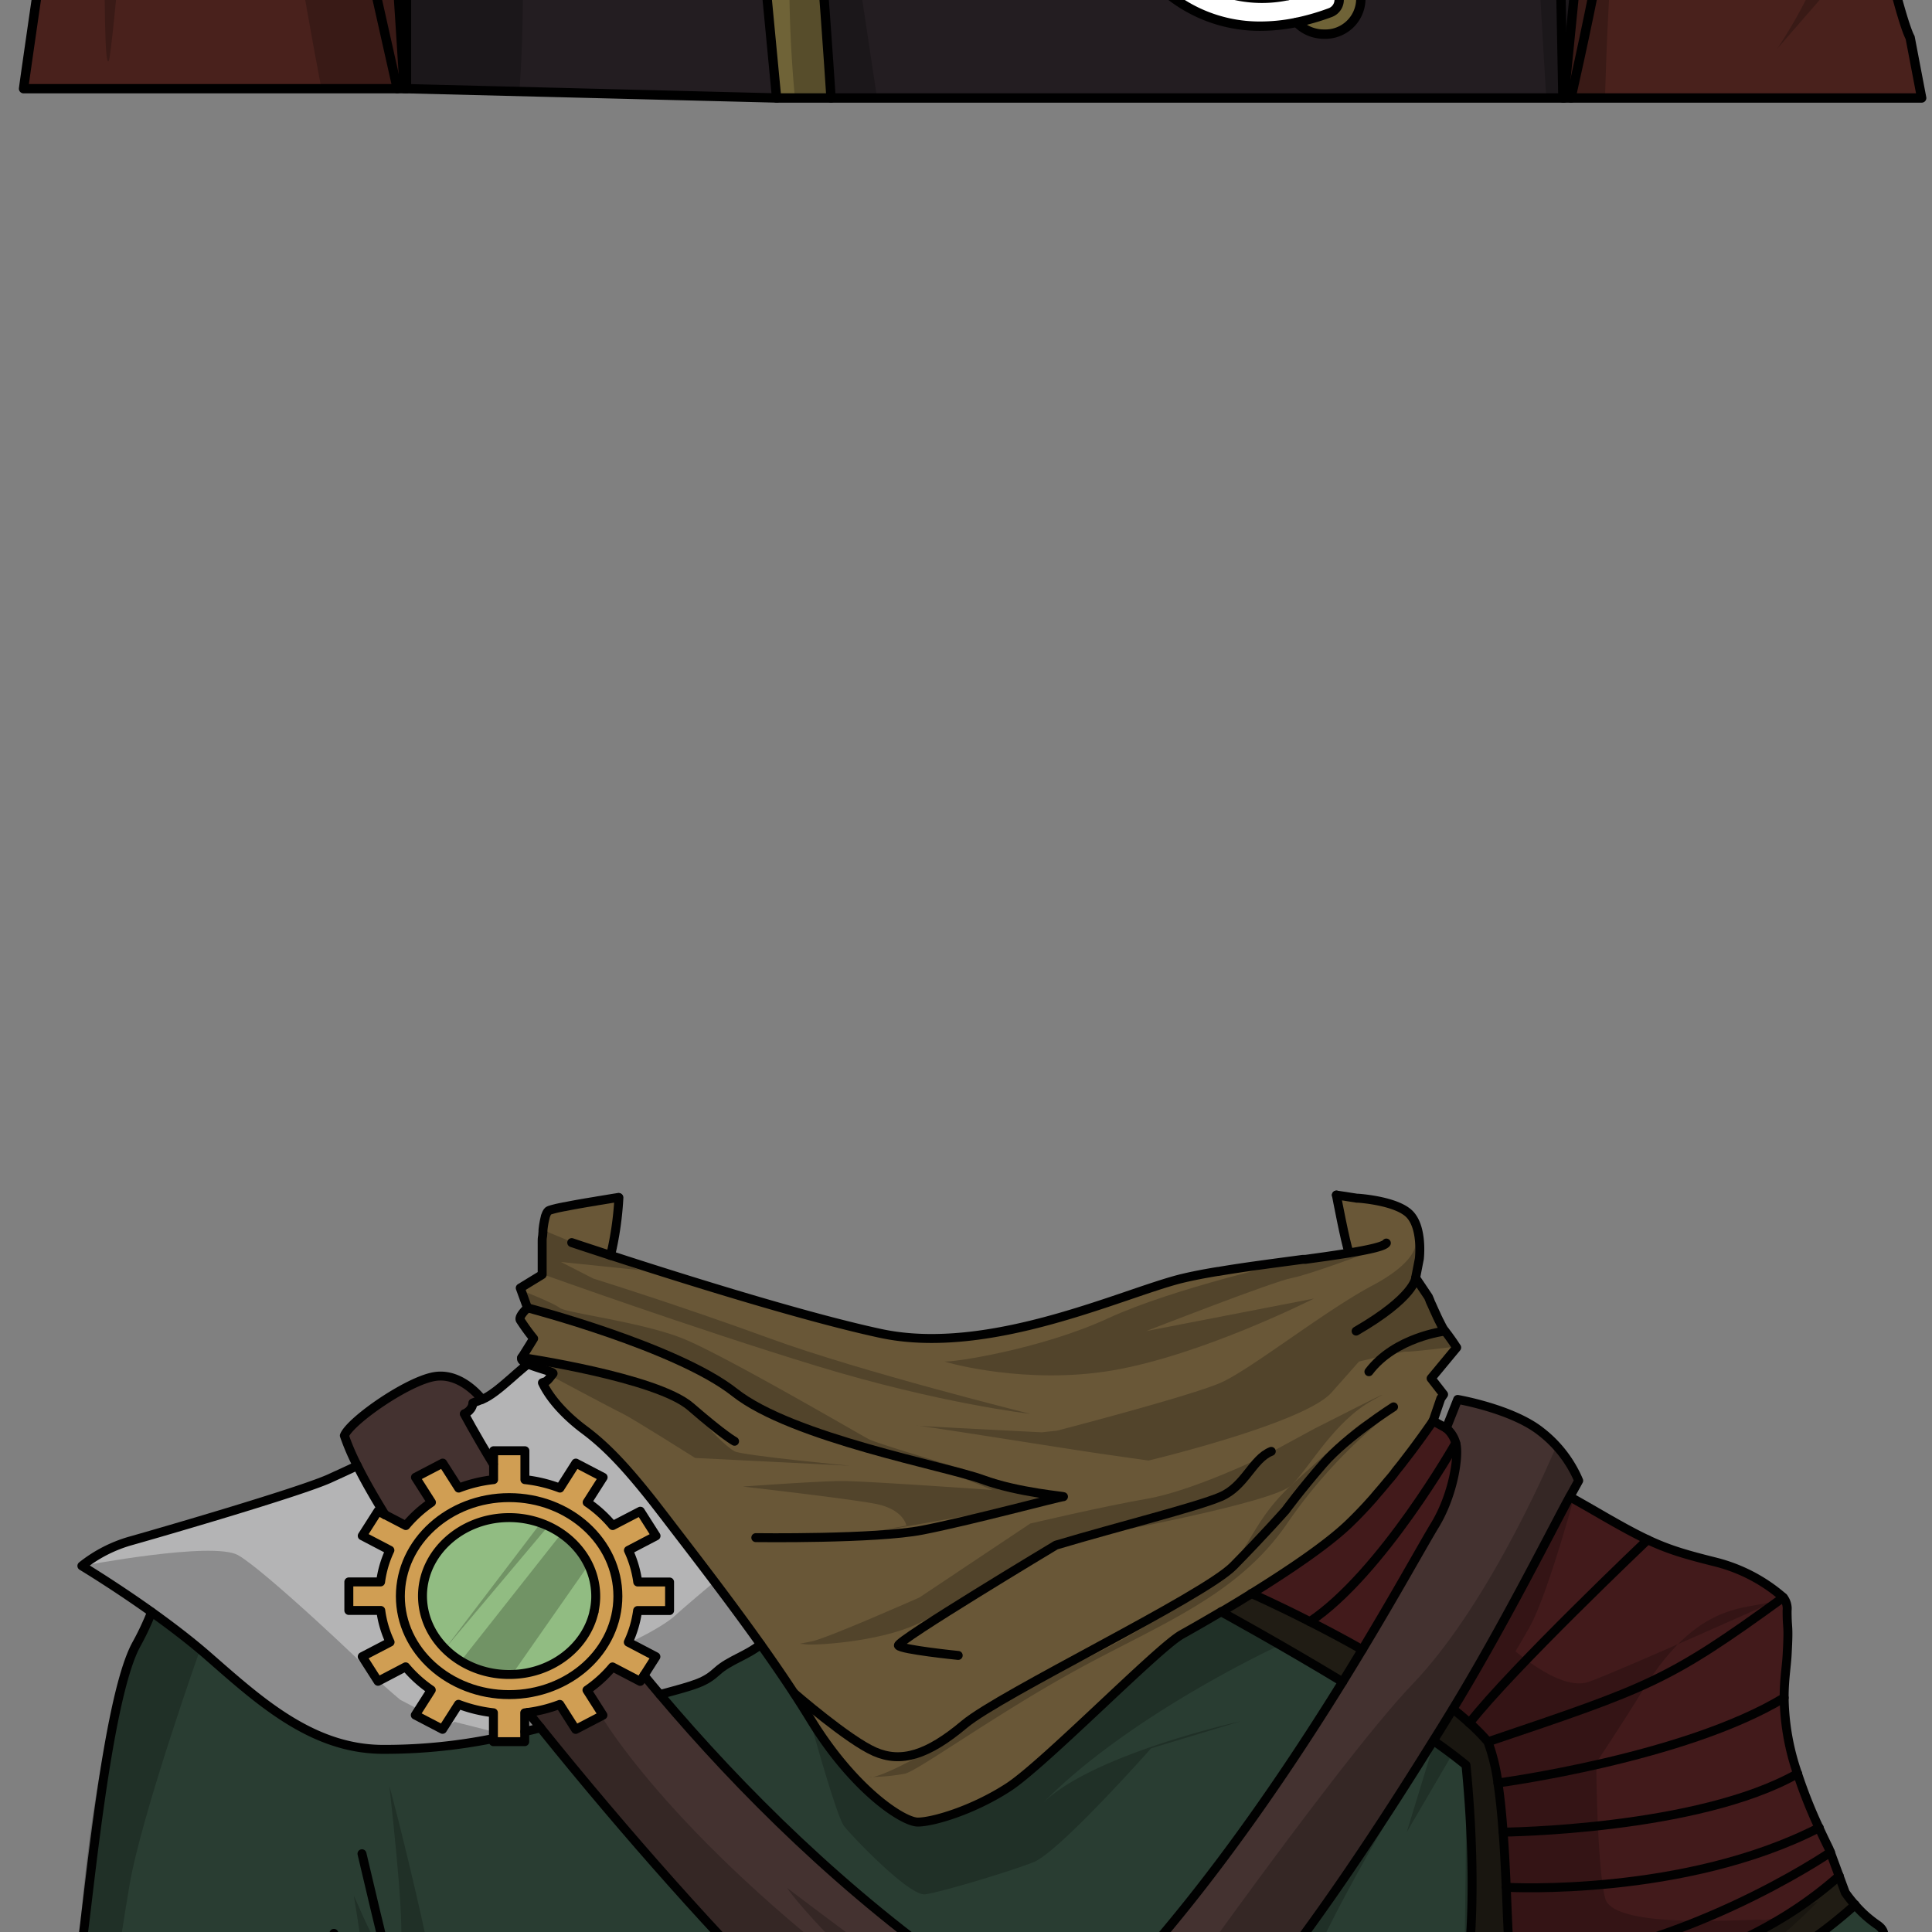 <svg xmlns="http://www.w3.org/2000/svg" xmlns:xlink="http://www.w3.org/1999/xlink" viewBox="0 0 432 432">
  <rect x="0" y="0" width="432" height="432" fill="#808080" stroke="none"/>
  <defs>
    <style>.GUNDAN_LIZARD_OUTFIT_LIZARD_OUTFIT_14_cls-1,.GUNDAN_LIZARD_OUTFIT_LIZARD_OUTFIT_14_cls-12,.GUNDAN_LIZARD_OUTFIT_LIZARD_OUTFIT_14_cls-20{fill:none;}.GUNDAN_LIZARD_OUTFIT_LIZARD_OUTFIT_14_cls-2{isolation:isolate;}.GUNDAN_LIZARD_OUTFIT_LIZARD_OUTFIT_14_cls-3{clip-path:url(#GUNDAN_LIZARD_OUTFIT_LIZARD_OUTFIT_14_clip-path);}.GUNDAN_LIZARD_OUTFIT_LIZARD_OUTFIT_14_cls-4{fill:#443230;}.GUNDAN_LIZARD_OUTFIT_LIZARD_OUTFIT_14_cls-5{fill:#421a1b;}.GUNDAN_LIZARD_OUTFIT_LIZARD_OUTFIT_14_cls-6{fill:#695737;}.GUNDAN_LIZARD_OUTFIT_LIZARD_OUTFIT_14_cls-7{fill:#201c14;}.GUNDAN_LIZARD_OUTFIT_LIZARD_OUTFIT_14_cls-8{fill:#293d32;}.GUNDAN_LIZARD_OUTFIT_LIZARD_OUTFIT_14_cls-9{fill:#d09e53;}.GUNDAN_LIZARD_OUTFIT_LIZARD_OUTFIT_14_cls-10{fill:#91bc82;}.GUNDAN_LIZARD_OUTFIT_LIZARD_OUTFIT_14_cls-11{fill:#b4b4b5;}.GUNDAN_LIZARD_OUTFIT_LIZARD_OUTFIT_14_cls-12{stroke:#010101;stroke-width:2px;}.GUNDAN_LIZARD_OUTFIT_LIZARD_OUTFIT_14_cls-12,.GUNDAN_LIZARD_OUTFIT_LIZARD_OUTFIT_14_cls-20{stroke-linecap:round;stroke-linejoin:round;}.GUNDAN_LIZARD_OUTFIT_LIZARD_OUTFIT_14_cls-13{opacity:0.22;mix-blend-mode:multiply;}.GUNDAN_LIZARD_OUTFIT_LIZARD_OUTFIT_14_cls-14{fill:#010101;}.GUNDAN_LIZARD_OUTFIT_LIZARD_OUTFIT_14_cls-15{clip-path:url(#GUNDAN_LIZARD_OUTFIT_LIZARD_OUTFIT_14_clip-path-2);}.GUNDAN_LIZARD_OUTFIT_LIZARD_OUTFIT_14_cls-16{fill:#6f6337;}.GUNDAN_LIZARD_OUTFIT_LIZARD_OUTFIT_14_cls-17{fill:#fff;}.GUNDAN_LIZARD_OUTFIT_LIZARD_OUTFIT_14_cls-18{fill:#231d21;}.GUNDAN_LIZARD_OUTFIT_LIZARD_OUTFIT_14_cls-19{fill:#49211c;}.GUNDAN_LIZARD_OUTFIT_LIZARD_OUTFIT_14_cls-20{stroke:#000;stroke-width:2.09px;}</style>
    <clipPath id="clip-path">
      <rect class="GUNDAN_LIZARD_OUTFIT_LIZARD_OUTFIT_14_cls-1" x="3.01" y="169.47" width="430.4" height="300.98" />
    </clipPath>
    <clipPath id="clip-path-2">
      <rect class="GUNDAN_LIZARD_OUTFIT_LIZARD_OUTFIT_14_cls-1" x="3.01" y="-298.37" width="430.4" height="260.89" />
    </clipPath>
  </defs>
  <g class="GUNDAN_LIZARD_OUTFIT_LIZARD_OUTFIT_14_cls-2">
    <g id="Outfit">
      <g class="GUNDAN_LIZARD_OUTFIT_LIZARD_OUTFIT_14_cls-3">
        <path class="GUNDAN_LIZARD_OUTFIT_LIZARD_OUTFIT_14_cls-4" d="M344.57,320.13A27.31,27.31,0,0,1,353,331.08s-.69,1.29-2,3.61c-3.9,7.08-14.42,28.17-26.15,47.47-1.41,2.31-2.85,4.67-4.33,7-19,30.65-42.88,65.54-60.63,78.77-7-3.32-14.38-7.21-22.15-11.79,25.23-23.55,47.18-55.5,62.42-80.12q2.31-3.74,4.39-7.2c7.95-13.18,13.58-23.45,16.24-27.83,4.15-6.81,5.47-15.69,4.67-18.36a6.57,6.57,0,0,0-2.1-3.31l0,0,2.55-6.43S338.15,315,344.57,320.13Z" />
        <path class="GUNDAN_LIZARD_OUTFIT_LIZARD_OUTFIT_14_cls-4" d="M336.46,486.58l.69,28.83h-25.9c-47.55-9.26-106.08-38.66-134-65.8-15.76-15.35-37.27-39.49-56.39-63.27q-1.41-1.74-2.78-3.46a31.36,31.36,0,0,0,7.09-1.79l3.56,5.59,6.1-3.18-3.57-5.61a27.71,27.71,0,0,0,5.71-5.18l6.19,3.23.83-1.32c1.16,1.41,2.34,2.84,3.56,4.27h0c18,21.28,41.3,44.6,69.68,64.17q10.65,7.33,20.53,13.13c7.77,4.58,15.16,8.47,22.15,11.79C302.87,488.4,330.61,487.14,336.46,486.58Z" />
        <path class="GUNDAN_LIZARD_OUTFIT_LIZARD_OUTFIT_14_cls-5" d="M409.31,414.16l-.3-.78c-.8-1.63-1.55-3.19-2.24-4.7a108.9,108.9,0,0,1-4.8-12.1,53.73,53.73,0,0,1-3-17c0-3.87.5-6.79.66-9.46.41-7.41,0-5.38,0-10a4,4,0,0,0-.85-2.95,36.66,36.66,0,0,0-15.09-7.9c-6.73-1.68-10.5-2.77-15.24-5-3-1.43-6.48-3.33-11.37-6.17-1.79-1-3.83-2.19-6-3.43-3.9,7.08-14.42,28.17-26.15,47.47,1.29,1,2.52,2.06,3.66,3.09a45.25,45.25,0,0,1,4.14,4.21,42.61,42.61,0,0,1,2.24,9.22c.5,3.37.88,7.13,1.16,11,.32,4.13.52,8.37.7,12.34.27,6.5.46,12.3.82,15.81a8.82,8.82,0,0,0,.14,1.7,5.67,5.67,0,0,0,3.13,4.46c3.48,1.49,42.73.08,70.37-24.54Z" />
        <path class="GUNDAN_LIZARD_OUTFIT_LIZARD_OUTFIT_14_cls-5" d="M323.41,319.37l0,0-3-1.63s-9.2,13.68-18.62,22.77c-5,4.87-14,10.86-22,15.82,0,0,5.49,2.42,13.08,6.29,3.56,1.8,7.58,3.93,11.71,6.27,7.95-13.18,13.58-23.45,16.24-27.83,4.15-6.81,5.47-15.69,4.67-18.36A6.57,6.57,0,0,0,323.41,319.37Z" />
        <path class="GUNDAN_LIZARD_OUTFIT_LIZARD_OUTFIT_14_cls-6" d="M320,308.21l2.79,3.59-.62.91-1.71,5s-2.91,4.33-7.14,9.73c-.47.61-1,1.22-1.45,1.84s-1,1.26-1.55,1.89l-.79.95c-.54.65-1.09,1.29-1.64,1.92l-.84,1c-.57.63-1.13,1.27-1.71,1.89-1.15,1.24-2.33,2.45-3.5,3.58-5,4.88-14,10.86-22,15.83-2.37,1.48-4.66,2.86-6.75,4.09H273a2.4,2.4,0,0,1-.29.19c-2.18,1.28-4.13,2.41-5.69,3.29l-.91.53-.07,0c-.29.16-.57.31-.81.47l-1.1.6a34.63,34.63,0,0,0-4.59,3.59l-.59.52a4.38,4.38,0,0,0-.34.29c-6.33,5.58-16.11,15.08-23.82,22-.69.62-1.36,1.22-2,1.78-1.5,1.33-2.9,2.53-4.14,3.54l-.52.42c-.49.4-.93.75-1.36,1.05l-.09.07-.43.31c-.28.2-.55.39-.8.55-.88.57-1.78,1.11-2.69,1.62-.28.17-.59.34-.88.49l-.11.06-.88.47a58,58,0,0,1-9.64,4l-.86.24c-.71.21-1.37.38-2,.5l-.59.12-.23.05-.49.09-.47.07-.44.05a7.54,7.54,0,0,1-1,.07,10.39,10.39,0,0,1-4.46-1.77l-1-.66c-.34-.23-.71-.47-1.07-.73s-.45-.33-.69-.51-.5-.39-.76-.6-.34-.26-.52-.41l-.2-.18-.19-.15a54.21,54.21,0,0,1-4.17-3.85l-1.1-1.15L190,396.26l-.64-.71-.73-.86c-.85-1-1.7-2.07-2.56-3.21l-.67-.88c-1.38-1.87-2.76-3.93-4.11-6.15-.07-.11-.13-.23-.2-.33s0-.09-.07-.11q-1.64-2.64-3.43-5.41c-2.35-3.58-4.89-7.26-7.48-10.91-1.58-2.22-3.18-4.43-4.76-6.58-.49-.68-1-1.35-1.49-2-5.91-8-11.5-15.17-15.12-19.9-.92-1.21-1.8-2.35-2.65-3.44-6-7.58-10.35-12.3-15.36-16-4.1-3-7.67-6.85-9.39-10.54l.46-.16a1.23,1.23,0,0,0,.44-.2.44.44,0,0,0,.11-.09A4.94,4.94,0,0,0,123,308c0-.07.11-.12.16-.19l.53-.65s0-.05,0-.06,0,0,0-.06a.72.72,0,0,0-.29-.19l-.06,0-.2-.09-.27-.09-.24-.09c-.67-.23-1.55-.5-2.44-.78l-.57-.21a9.36,9.36,0,0,1-2.58-1.19,1.2,1.2,0,0,1-.2-.18l0,0a.54.54,0,0,1-.1-.16.45.45,0,0,1,0-.46c1.33-2.09,2.64-4.24,2.64-4.24a46.11,46.11,0,0,1-3-4.14c-.42-.87,1.63-2.71,1.63-2.71L116.33,288l4.9-3v-5.69s0-.47,0-1.18a2.72,2.72,0,0,1,0-.28c0-.07,0-.14,0-.23,0-.33,0-.69.07-1.07s.06-.72.11-1.1c0-.11,0-.24,0-.36h0a19,19,0,0,1,.52-3c0-.15.09-.27.13-.4a1.86,1.86,0,0,1,.1-.25,1.26,1.26,0,0,1,.13-.26.74.74,0,0,1,.13-.21,1.46,1.46,0,0,1,.2-.22l.13-.07a2.9,2.9,0,0,1,.47-.17c.33-.11.78-.21,1.33-.35l.68-.15.32-.06.63-.13h.08l1.07-.21c1.64-.32,3.61-.66,5.72-1l1.3-.22,2.66-.44,1.27-.2a72.3,72.3,0,0,1-1.86,12.94h0c.92.28,1.91.6,2.94.94l3.67,1.18c15.2,4.86,38.37,12,53.65,15.3,24.43,5.31,54.31-9,67.55-12.25,2.24-.54,5-1.08,8-1.57a.5.5,0,0,0,.13,0c5.82-1,12.65-1.86,18.87-2.7l.23,0a.85.85,0,0,1,.18,0l.18,0,4.59-.64c1.83-.27,3.55-.52,5.11-.78-.81-2.13-2.83-12.86-2.83-12.86l.57.08.59.09.76.11.23.05.89.13.45.07c.47.07.83.12,1.06.17l.18,0,.1,0s8.79.55,11.66,3.7,2.06,9.84,2.06,9.84l-.83,4.27L319.4,290s.13.32.35.82l0,.06c0,.06.06.14.1.21.13.31.29.67.47,1.05s.38.86.59,1.31l.36.76c0,.09.07.17.1.24a2.53,2.53,0,0,0,.16.33c.1.23.2.44.31.64s.31.63.46.9a3.76,3.76,0,0,0,.18.35,7,7,0,0,0,.41.69.48.48,0,0,0,.09.13l.08.11c.08.08.16.2.27.33l.07.09.37.48.72,1,.21.3c.24.34.46.67.63.93l.09.14.3.44Z" />
        <path class="GUNDAN_LIZARD_OUTFIT_LIZARD_OUTFIT_14_cls-7" d="M412.63,423.15l-1.37-3.71c-27.64,24.62-66.89,26-70.37,24.54a5.67,5.67,0,0,1-3.13-4.46,8.82,8.82,0,0,1-.14-1.7c-.36-3.51-.55-9.31-.82-15.81-.18-4-.38-8.21-.7-12.34-.28-3.86-.66-7.62-1.16-11a42.61,42.61,0,0,0-2.24-9.22,45.25,45.25,0,0,0-4.14-4.21c-1.14-1-2.37-2.06-3.66-3.09-1.41,2.31-2.85,4.67-4.33,7,2.72,1.91,5.16,3.74,7.23,5.44,3.07,31.72,0,48,0,48s-.68,2.72,2.58,6.43a8.79,8.79,0,0,0,3.82,1.7c11.46,3.07,49.05,3.54,80.62-24.9A29.63,29.63,0,0,1,412.63,423.15Z" />
        <path class="GUNDAN_LIZARD_OUTFIT_LIZARD_OUTFIT_14_cls-7" d="M279.81,356.31c-2.37,1.48-4.66,2.86-6.75,4.09.34.19,13.26,7.26,27.15,15.67q2.31-3.74,4.39-7.2c-4.13-2.34-8.15-4.47-11.71-6.27C285.3,358.73,279.81,356.31,279.81,356.31Z" />
        <path class="GUNDAN_LIZARD_OUTFIT_LIZARD_OUTFIT_14_cls-8" d="M423.46,465.45,423,464c-.26-.8-.52-1.56-.76-2.28-.18-.52-.35-1-.53-1.48s-.33-.91-.48-1.34c-.23-.65-.46-1.24-.68-1.82q-.21-.57-.42-1.08c-.62-1.58-1.17-2.89-1.64-4l-.22-.54-.42-1s0-.08-.05-.13l-.31-.78c-.17-.44-.31-.84-.44-1.23v-.06a10.27,10.27,0,0,1-.34-1.26c0-.17-.07-.34-.1-.51l0-.22c0-.18-.05-.36-.06-.55v0c0-.12,0-.25,0-.38,0-.78,1.22-1.65,1.35-2.68.07-.51.14-1,.23-1.46a0,0,0,0,0,0,0c.06-.38.14-.75.22-1.11a.22.22,0,0,1,0-.08c.07-.34.14-.65.22-1a37.87,37.87,0,0,0,.93-4.36c0-.23,0-.44,0-.65,0-1.44,1.89-2.62.24-3.73a25.69,25.69,0,0,1-4.9-4.4q-3.45,3.1-6.92,5.75l-1.25.95c-1,.72-3.15,1.41-4.11,2.08l-1,.7c-3.35,2.27-9.11,4.25-12.43,6-.34.19-.68.36-1,.53-.75.39-1.48.76-2.23,1.11-.37.18-.72.35-1.08.51q-2.16,1-4.29,1.87l-1.06.42c-1.06.41-2.1.81-3.14,1.18l-1,.36c-1.38.47-2.74.9-4.09,1.29-.34.11-.68.21-1,.29a92.34,92.34,0,0,1-9.38,2.1h-.05l-.16,0h-.06c-.93.16-1.84.29-2.73.41l-.88.11-1.76.21-1.8.16-1.92.12-1.24.07h-.06l-.93,0q-1.28,0-2.49,0h-.62l-1,0c-.43,0-.87,0-1.29,0l-1.52-.1c-.6,0-1.18-.08-1.73-.15l-.84-.08c-1.07-.13-2.07-.28-3-.45-.61-.12-1.19-.23-1.71-.36l-.55-.14h0l-.2,0a11.39,11.39,0,0,1-3.43-1.37h0a2,2,0,0,1-.37-.32c-3.27-3.71-2.59-6.43-2.59-6.43s3.07-16.33,0-48c-.94-.78-2-1.57-3.05-2.4-.81-.61-1.66-1.24-2.54-1.88h0l-1.63-1.16c-.12.2-.23.4-.36.59-.83,1.34-1.68,2.68-2.52,4a2,2,0,0,0-.16.28h0c-2.61,4.17-5.31,8.39-8.05,12.62-.33.5-.67,1-1,1.51s-.62.94-.94,1.42c-.63,1-1.27,1.95-1.93,2.92-3.24,4.87-6.54,9.68-9.84,14.35-1.22,1.72-2.45,3.41-3.68,5.09-4.27,5.88-8.55,11.43-12.73,16.45-.9,1.09-1.79,2.14-2.67,3.16-.58.69-1.17,1.35-1.77,2-.28.33-.57.66-.86,1-.85.94-1.69,1.86-2.53,2.75l-.15.15c-.84.88-1.66,1.73-2.48,2.55-1.12,1.13-2.24,2.2-3.32,3.21l-.82.74c-1.06,1-2.1,1.83-3.12,2.66-.29.24-.57.46-.87.68s-.54.42-.81.62c.8.38,1.59.76,2.37,1.11l1.5.69c.69.31,1.38.63,2.07.93q6.27,2.79,12.07,5h0s0,0,0,0h0c.89.34,1.75.66,2.62,1,.68.26,1.36.5,2,.74l2,.7c2.33.79,4.59,1.52,6.77,2.16.71.21,1.4.43,2.09.62q4.14,1.19,7.92,2.09c.63.16,1.25.3,1.87.43s1.05.25,1.57.35c.76.17,1.51.32,2.24.47,1.1.22,2.16.43,3.21.62l2.51.42,1.49.24c1.9.28,3.69.5,5.37.69l2.23.22,1.41.1c.64.06,1.26.1,1.87.13s1.3.08,1.91.1l1.25,0a65.53,65.53,0,0,0,8.08-.21l.69,28.82h96.25S428.65,481.77,423.46,465.45Z" />
        <path class="GUNDAN_LIZARD_OUTFIT_LIZARD_OUTFIT_14_cls-8" d="M307.77,514.69c-1.09-.22-2.18-.46-3.28-.72l-.24-.05q-4.42-1-8.94-2.25a.58.58,0,0,1-.14,0l-2.42-.67c-.69-.19-1.39-.39-2.09-.61s-1.56-.45-2.35-.69c-.63-.18-1.26-.38-1.91-.58-3.39-1-6.8-2.17-10.22-3.35l-3.83-1.36c-1.18-.43-2.36-.86-3.54-1.31q-3.4-1.27-6.82-2.64c-.65-.27-1.32-.53-2-.81q-2.36-.94-4.7-1.95l-2.34-1c-1.15-.5-2.31-1-3.46-1.53l-3.5-1.58c-.08,0-.17-.07-.25-.12-1.24-.57-2.48-1.14-3.72-1.74-.93-.43-1.86-.88-2.79-1.33q-2.28-1.11-4.54-2.25l-.26-.13-2.29-1.16-2-1-2.2-1.15a2.53,2.53,0,0,1-.36-.2l-.77-.41a1.06,1.06,0,0,1-.2-.12c-.21-.1-.42-.22-.62-.34-1-.55-2.07-1.11-3.08-1.67-1.2-.66-2.39-1.33-3.57-2l-.08-.05c-1.07-.61-2.14-1.22-3.19-1.85-.31-.17-.6-.35-.91-.53-1-.59-2-1.19-3-1.79s-1.75-1.06-2.6-1.59q-3.33-2.06-6.49-4.18c-.59-.37-1.16-.76-1.74-1.15-.82-.54-1.62-1.1-2.42-1.65-1-.71-2-1.43-3.06-2.15-.58-.43-1.17-.85-1.75-1.29s-1.16-.84-1.73-1.27-1.14-.85-1.69-1.28-1.12-.85-1.66-1.29a143.07,143.07,0,0,1-11.81-10.23c-2.6-2.54-5.37-5.31-8.24-8.28h0q-3-3.13-6.23-6.55c-1.72-1.83-3.48-3.71-5.25-5.66q-1.73-1.87-3.48-3.82l-1.91-2.12-1.82-2-1.67-1.87c-.06-.06-.1-.12-.16-.19-5.51-6.22-11.13-12.74-16.67-19.38-.62-.73-1.24-1.47-1.85-2.22s-1.23-1.47-1.84-2.21L126.31,393c-.77-.95-1.56-1.89-2.32-2.85l-1.24-1.53-1.87-2.31c-1.19.31-2.36.58-3.52.86v2.24h-7v-.73h0l-.08,0c-1.84.35-3.64.66-5.44.93-.37.07-.73.12-1.1.17q-2.12.32-4.2.54a115,115,0,0,1-14.24.75c-1,0-1.95-.07-2.91-.16L81,390.82c-.87-.13-1.73-.28-2.58-.47l-.82-.18-.5-.13c-.22-.05-.45-.11-.67-.18l-.74-.2a9.59,9.59,0,0,1-1-.31h0c-.4-.12-.78-.26-1.17-.4l-1.16-.43-1.15-.47c-.38-.16-.76-.33-1.13-.51a58.18,58.18,0,0,1-9.4-5.56l-.92-.67c-.73-.53-1.45-1.08-2.18-1.65l-.3-.23c-.75-.58-1.49-1.19-2.23-1.79l-1.1-.92c-.47-.38-.93-.77-1.39-1.16l-1.89-1.63-4.31-3.77-1.61-1.37-.12-.1h0a.57.57,0,0,1-.13-.1l-1.13-.93-.17-.15-.27-.22-.47-.38-.18-.13-.88-.7,0,0c-.82-.65-1.67-1.29-2.5-1.93l-.21-.16c-1.44-1.09-2.89-2.15-4.31-3.17l-.44-.32c-.28.76-.64,1.58-1.06,2.51,0,0,0,0,0,0-.14.33-.3.67-.47,1l-.29.59c-.15.32-.32.65-.49,1-.34.68-.72,1.4-1.13,2.15-6.54,12.13-10.63,57.13-12.13,67-.06.39-.12.79-.18,1.21s-.14.95-.21,1.44c-.22,1.52-.44,3.17-.67,4.87L17,444.11h0c-.13,1-.26,2-.38,2.95-.06.41-.1.81-.15,1.21-.39,3-.74,5.91-1,8.4,0,.16,0,.33-.06.49s-.08.63-.12.94-.07.6-.1.88c-.16,1.4-.31,2.56-.4,3.38a1.5,1.5,0,0,1,0,.2c0,.27-.06.51-.07.69s0,.18,0,.24,0,.22,0,.22-2.87,13.82-4.91,23.1-2.05,22.64-2.05,22.64l2.46,5.94H311.25C310.1,515.18,308.93,515,307.77,514.69ZM157.36,494.75H111.57l-2.35,8.65h2.39v3.75c0,3.73,3.34,6.77,7.46,6.77h30.79c4.12,0,7.46-3,7.46-6.77V503.4h2.39Zm0-28.63H111.57l-2.35,8.65h2.39v3.75c0,3.74,3.34,6.77,7.46,6.77h30.79c4.12,0,7.46-3,7.46-6.77v-3.75h2.39Zm0-28.62H111.57l-2.35,8.65h2.39v3.75c0,3.73,3.34,6.77,7.46,6.77h30.79c4.12,0,7.46-3,7.46-6.77v-3.75h2.39Z" />
        <path class="GUNDAN_LIZARD_OUTFIT_LIZARD_OUTFIT_14_cls-8" d="M217.26,443.06q10.65,7.33,20.53,13.13c25.23-23.55,47.18-55.5,62.42-80.12-13.89-8.41-26.81-15.48-27.15-15.67h0c-4,2.38-7.28,4.22-8.91,5.13-5.32,3-30.7,28.93-38.69,34.13s-17,7.79-20.26,7.79-14.33-7.24-24-23c-1.16-1.9-2.4-3.85-3.7-5.85-2.34-3.57-4.88-7.26-7.47-10.91-3,2.5-6.95,3.5-9.7,6s-4.58,3-12.78,5.2C165.54,400.17,188.88,423.49,217.26,443.06Z" />
        <path class="GUNDAN_LIZARD_OUTFIT_LIZARD_OUTFIT_14_cls-9" d="M149.75,360.1v-6.38h-7.14a24.52,24.52,0,0,0-2.09-7.08l6.17-3.23-3.51-5.52L137,341.12a27.5,27.5,0,0,0-5.71-5.19l3.57-5.6-6.1-3.18-3.56,5.59a31.57,31.57,0,0,0-7.83-1.89v-6.46h-7v6.46a31.31,31.31,0,0,0-7.81,1.89l-3.57-5.59-6.09,3.18,3.57,5.6a28.13,28.13,0,0,0-5.73,5.19l-4.6-2.41h0l-1.57-.81L81,343.41l6.17,3.23a23.88,23.88,0,0,0-2.07,7.08H78v6.38H85.1a23.88,23.88,0,0,0,2.07,7.08L81,370.42l2.76,4.34,0,.06a.62.62,0,0,0,.08.12l.63,1,.2-.11,6-3.12a28.09,28.09,0,0,0,5.73,5.18l-2.77,4.34h0l-.8,1.25.8.42,5.29,2.77,3.57-5.59a31.29,31.29,0,0,0,7.81,1.88v6.47h7V383l.74-.09a31.36,31.36,0,0,0,7.09-1.79l.34.53.07.11a.28.28,0,0,0,.05.09l2.88,4.52.22.34,5.47-2.87.14-.06.1-.05.39-.21-3.57-5.6a27.46,27.46,0,0,0,5.71-5.18l6.19,3.23.83-1.32,1.09-1.71h0l1.59-2.48-.49-.26h0l-5.67-3a24.52,24.52,0,0,0,2.09-7.08ZM113.85,379c-13.43,0-24.33-9.87-24.33-22s10.9-22.05,24.33-22.05,24.32,9.87,24.32,22.05S127.28,379,113.85,379Z" />
        <path class="GUNDAN_LIZARD_OUTFIT_LIZARD_OUTFIT_14_cls-10" d="M113.22,339.38c11.18-.33,20.33,8,20,18.11a16.56,16.56,0,0,1-.38,2.91h0c-1.76,7.8-9.31,13.78-18.34,14-11.2.33-20.33-8-20-18.11C94.83,347.15,103.07,339.67,113.22,339.38Z" />
        <path class="GUNDAN_LIZARD_OUTFIT_LIZARD_OUTFIT_14_cls-9" d="M113.85,334.87c-13.43,0-24.33,9.87-24.33,22.05s10.9,22,24.33,22,24.32-9.87,24.32-22S127.28,334.87,113.85,334.87Zm19,25.54c-1.77,7.8-9.32,13.78-18.35,14h-1.13l-.6,0h-.14a1.27,1.27,0,0,1-.28,0c-.39,0-.78-.06-1.16-.11l-.52-.07a20.46,20.46,0,0,1-5.29-1.53c-.25-.11-.51-.22-.75-.35s-.32-.16-.47-.25-.37-.19-.56-.3l-.58-.33a20.57,20.57,0,0,1-1.88-1.33c-.25-.19-.48-.38-.72-.59s-.62-.56-.91-.85a17.21,17.21,0,0,1-2.53-3.2,4.73,4.73,0,0,1-.28-.46l-.28-.51-.37-.74a6,6,0,0,1-.25-.58c-.08-.18-.17-.37-.24-.56s-.24-.7-.35-1.05a4.67,4.67,0,0,1-.14-.5,4.74,4.74,0,0,1-.16-.65,4.53,4.53,0,0,1-.13-.66,2,2,0,0,1-.07-.37c-.07-.47-.13-.94-.17-1.42s0-1.09,0-1.65c.33-9.18,8.57-16.66,18.72-16.95a20.92,20.92,0,0,1,3.38.17,8.27,8.27,0,0,1,.89.14,7.88,7.88,0,0,1,.87.17,8.08,8.08,0,0,1,.85.2c.29.07.57.15.85.24s.55.17.82.27a13.06,13.06,0,0,1,1.23.48c.33.14.65.29,1,.45l.42.21c.29.15.59.31.88.49a.26.26,0,0,1,.09.05c.36.21.71.43,1,.67s.63.44.93.68l0,0c.3.23.61.49.9.75s.54.49.8.75a.17.17,0,0,0,.06.06c.28.27.53.56.79.86s.51.59.74.9a17.44,17.44,0,0,1,1.28,1.93c.2.33.37.67.54,1v0c.13.27.25.54.36.82s.18.42.25.64.24.7.35,1.05.16.57.22.87.15.71.21,1.07.08.51.11.76a16.76,16.76,0,0,1,.09,2.36,16.55,16.55,0,0,1-.37,2.91Z" />
        <path class="GUNDAN_LIZARD_OUTFIT_LIZARD_OUTFIT_14_cls-11" d="M170.06,367.69c-3,2.49-6.95,3.5-9.7,6s-4.58,3-12.78,5.2h0c-1.22-1.43-2.4-2.86-3.56-4.27l2.68-4.2-6.17-3.24a24.52,24.52,0,0,0,2.09-7.08h7.14v-6.38h-7.14a24.52,24.52,0,0,0-2.09-7.08l6.17-3.23-3.51-5.52L137,341.12a27.5,27.5,0,0,0-5.71-5.19l3.57-5.6-6.1-3.18-3.56,5.59a31.57,31.57,0,0,0-7.83-1.89v-6.46h-7v3c-4.29-7.07-6.48-11.26-6.48-11.26,2-1,1.85-2.44,1.85-2.44l2.09-.8c2.35-.89,6.87-5.08,10.17-8,1.74.81,4.64,1.51,5.48,1.95l.14.36c-1,1.29-1.3,1.64-1.83,1.77a3.77,3.77,0,0,0-.45.16c1.72,3.68,5.29,7.49,9.39,10.54,5,3.73,9.4,8.45,15.36,16l2.66,3.44C153.58,345.59,162.08,356.48,170.06,367.69Z" />
        <path class="GUNDAN_LIZARD_OUTFIT_LIZARD_OUTFIT_14_cls-11" d="M98.94,386.68l-6.09-3.18,3.57-5.61a28.09,28.09,0,0,1-5.73-5.18l-6.17,3.23L81,370.42l6.18-3.24a23.81,23.81,0,0,1-2.08-7.08H78v-6.38h7.14a23.9,23.9,0,0,1,2.08-7.08L81,343.41l3.53-5.52,1.57.81c-2.5-4-4.6-7.7-6.22-11C77.25,329,75,330,73.57,330.66c-7.17,3.15-37.87,12.06-44.42,13.9a31.12,31.12,0,0,0-10.84,5.58s7.31,4.41,15.58,10.31c4.18,3,8.6,6.35,12.46,9.71,11.45,10,23.12,20.78,38.88,21a123,123,0,0,0,25.09-2.42V383a31.75,31.75,0,0,1-7.81-1.89Z" />
        <path class="GUNDAN_LIZARD_OUTFIT_LIZARD_OUTFIT_14_cls-4" d="M110.32,327.4v3.45a31.31,31.31,0,0,0-7.81,1.89l-3.57-5.59-6.09,3.18,3.57,5.6a28.13,28.13,0,0,0-5.73,5.19l-4.6-2.4v0c-2.5-4-4.6-7.7-6.22-11A51,51,0,0,1,77,321c1.37-3.34,14.33-12.36,20.33-13.23s10.47,5.12,10.47,5.12l-2.09.8s.1,1.47-1.86,2.44C103.83,316.14,106,320.33,110.32,327.4Z" />
        <path class="GUNDAN_LIZARD_OUTFIT_LIZARD_OUTFIT_14_cls-12" d="M138.16,356.92c0,12.16-10.88,22-24.31,22s-24.33-9.87-24.33-22,10.89-22.05,24.33-22.05S138.16,344.74,138.16,356.92Z" />
        <path class="GUNDAN_LIZARD_OUTFIT_LIZARD_OUTFIT_14_cls-12" d="M86.09,338.7l-1.57-.81L81,343.41l6.18,3.23a23.9,23.9,0,0,0-2.08,7.08H78v6.38h7.14a23.81,23.81,0,0,0,2.08,7.08L81,370.42l3.53,5.52,6.17-3.23a28.09,28.09,0,0,0,5.73,5.18l-3.57,5.61,6.09,3.18,3.57-5.59a31.75,31.75,0,0,0,7.81,1.89v6.46h7V383l.74-.1a31.36,31.36,0,0,0,7.09-1.79l3.56,5.59,6.1-3.18-3.57-5.61a27.71,27.71,0,0,0,5.71-5.18l6.19,3.23.83-1.32,2.68-4.2-6.17-3.24a24.41,24.41,0,0,0,2.08-7.08h7.15v-6.38H142.6a24.51,24.51,0,0,0-2.08-7.08l6.17-3.23-3.51-5.52L137,341.12a27.76,27.76,0,0,0-5.71-5.19l3.57-5.6-6.1-3.18-3.56,5.59a31.57,31.57,0,0,0-7.83-1.89v-6.46h-7v6.46a31.31,31.31,0,0,0-7.81,1.89l-3.57-5.59-6.09,3.18,3.57,5.6a28.13,28.13,0,0,0-5.73,5.19l-4.6-2.4" />
        <path class="GUNDAN_LIZARD_OUTFIT_LIZARD_OUTFIT_14_cls-12" d="M132.82,360.41c-1.76,7.8-9.31,13.78-18.34,14-11.2.33-20.33-8-20-18.11.33-9.18,8.57-16.66,18.72-16.95,11.18-.33,20.33,8,20,18.11a16.56,16.56,0,0,1-.38,2.91" />
        <path class="GUNDAN_LIZARD_OUTFIT_LIZARD_OUTFIT_14_cls-12" d="M127.84,277.85l1.37.46h0c1.45.49,4,1.31,7.27,2.39h0c.92.28,1.91.6,2.94.94l3.67,1.18c15.2,4.86,38.37,12,53.65,15.3,24.43,5.31,54.31-9,67.55-12.25,2.24-.54,5-1.08,8-1.57a.5.5,0,0,0,.13,0c5.82-1,12.65-1.86,18.87-2.7l.23,0a.85.85,0,0,1,.18,0l.18,0,4.59-.64c1.83-.27,3.55-.52,5.11-.78,4.68-.77,7.94-1.51,8.41-2.23" />
        <path class="GUNDAN_LIZARD_OUTFIT_LIZARD_OUTFIT_14_cls-12" d="M119,304.47c-1.87.66-7.69,7.09-11.18,8.43l-2.09.8s.1,1.47-1.86,2.44" />
        <path class="GUNDAN_LIZARD_OUTFIT_LIZARD_OUTFIT_14_cls-12" d="M170.06,367.69c-3,2.5-6.95,3.5-9.7,6s-4.58,3-12.78,5.2" />
        <path class="GUNDAN_LIZARD_OUTFIT_LIZARD_OUTFIT_14_cls-12" d="M79.87,327.74C77.25,329,75,330,73.57,330.66c-7.17,3.15-37.87,12.06-44.42,13.9a31.12,31.12,0,0,0-10.84,5.58s7.31,4.41,15.58,10.31c4.18,3,8.6,6.35,12.46,9.71,11.45,10,23.12,20.78,38.88,21a123,123,0,0,0,25.09-2.42" />
        <path class="GUNDAN_LIZARD_OUTFIT_LIZARD_OUTFIT_14_cls-12" d="M120.88,386.34c-1.19.31-2.36.58-3.52.86" />
        <path class="GUNDAN_LIZARD_OUTFIT_LIZARD_OUTFIT_14_cls-12" d="M298.82,267.22l.57.08.59.09.76.11,1.12.18.45.07c.47.07.83.12,1.06.17l.18,0,.1,0s8.79.55,11.66,3.7,2.06,9.84,2.06,9.84l-.83,4.27L319.4,290s.13.32.35.82a.11.11,0,0,0,0,.06c.09.21.19.44.32.71s.16.36.25.55c.18.41.38.86.59,1.31s.31.68.46,1a2.53,2.53,0,0,0,.16.33c.1.23.2.44.31.64s.31.63.46.9a3.76,3.76,0,0,0,.18.35,7,7,0,0,0,.41.69.48.48,0,0,0,.09.13l.08.11.27.33.07.09.37.48.72,1,.21.3c.24.34.46.67.63.93l.09.14.3.44L320,308.21l2.79,3.59-.63.91-1.71,5h0s-1.92,2.84-4.9,6.81l-2.23,2.91c-.47.61-1,1.22-1.45,1.84s-1,1.26-1.55,1.89l-.79.95c-.54.65-1.09,1.29-1.64,1.92l-.84,1c-.57.63-1.13,1.27-1.71,1.89-1.15,1.24-2.33,2.45-3.5,3.58-5,4.88-14,10.86-22,15.83-2.37,1.48-4.66,2.86-6.75,4.09" />
        <path class="GUNDAN_LIZARD_OUTFIT_LIZARD_OUTFIT_14_cls-12" d="M116.68,303.54c1.33-2.09,2.64-4.24,2.64-4.24a46.11,46.11,0,0,1-3-4.14c-.42-.87,1.63-2.71,1.63-2.71L116.33,288l4.9-3v-5.69s0-.47,0-1.18a2.72,2.72,0,0,1,0-.28c0-.07,0-.14,0-.23,0-.33,0-.69.07-1.07s.06-.72.11-1.1c0-.11,0-.24,0-.36h0a19,19,0,0,1,.52-3c0-.15.09-.27.13-.4a1.86,1.86,0,0,1,.1-.25,1.26,1.26,0,0,1,.13-.26.74.74,0,0,1,.13-.21,1.46,1.46,0,0,1,.2-.22l.13-.07a2.9,2.9,0,0,1,.47-.17c.33-.11.78-.21,1.33-.35l.68-.15.32-.06.63-.13h.08l1.07-.21c1.64-.32,3.61-.66,5.73-1,.41-.08.85-.15,1.29-.22l2.66-.44,1.27-.2" />
        <path class="GUNDAN_LIZARD_OUTFIT_LIZARD_OUTFIT_14_cls-12" d="M116.68,303.54c-.3.48.31.95,1.27,1.4,1.74.81,4.64,1.51,5.48,1.95.2.11.28.19.22.27a.32.32,0,0,1-.08.09c-1,1.29-1.3,1.64-1.83,1.77a3.77,3.77,0,0,0-.45.16c1.72,3.68,5.29,7.49,9.39,10.54,5,3.73,9.4,8.45,15.36,16l2.66,3.44c4.88,6.4,13.38,17.29,21.36,28.5,2.59,3.65,5.13,7.33,7.47,10.91,1.3,2,2.54,3.95,3.7,5.85,9.63,15.76,20.68,23,24,23s12.27-2.6,20.26-7.79,33.37-31.16,38.69-34.13c1.63-.91,4.88-2.75,8.91-5.13" />
        <path class="GUNDAN_LIZARD_OUTFIT_LIZARD_OUTFIT_14_cls-12" d="M118,292.45s33.38,8.71,46.28,18.91,47.48,16.52,55.47,19.48,19,3.77,18,3.83-21.09,5.45-31.54,7.48S169,343.82,169,343.82" />
        <path class="GUNDAN_LIZARD_OUTFIT_LIZARD_OUTFIT_14_cls-12" d="M116.69,303.54s30.15,4.43,37.73,11,9.83,7.73,9.83,7.73" />
        <path class="GUNDAN_LIZARD_OUTFIT_LIZARD_OUTFIT_14_cls-12" d="M214.26,370.16s-12.76-1.29-13.37-2.22S236.1,345.5,236.1,345.5c14.32-4.27,31.32-8.48,36.83-10.83s7.1-8.47,11.33-10.14" />
        <path class="GUNDAN_LIZARD_OUTFIT_LIZARD_OUTFIT_14_cls-12" d="M323.09,297.64s-11.12,1.29-17,9.08" />
        <path class="GUNDAN_LIZARD_OUTFIT_LIZARD_OUTFIT_14_cls-12" d="M311.6,314.58s-10.42,6.61-15.73,12.74-8.4,10.39-8.4,10.39-4.91,5.56-11.67,12.43-52,28.56-60.18,35.43-14.12,8.71-20.05,6.11-18-13.08-18-13.08" />
        <path class="GUNDAN_LIZARD_OUTFIT_LIZARD_OUTFIT_14_cls-12" d="M316.54,285.77s-.21,4.27-13.31,11.87" />
        <path class="GUNDAN_LIZARD_OUTFIT_LIZARD_OUTFIT_14_cls-12" d="M80.94,414.5s5.45,23.24,6.54,27,6,21.26,7.92,37.09-1.09,36.86-1.09,36.86-2.46-39.33-7.1-46.5S74.66,432.3,74.66,432.3" />
        <line class="GUNDAN_LIZARD_OUTFIT_LIZARD_OUTFIT_14_cls-12" x1="132.82" y1="360.41" x2="132.82" y2="360.4" />
        <path class="GUNDAN_LIZARD_OUTFIT_LIZARD_OUTFIT_14_cls-12" d="M144,374.62c1.16,1.41,2.34,2.84,3.56,4.27h0c18,21.28,41.3,44.6,69.68,64.17q10.65,7.33,20.53,13.13c7.77,4.58,15.16,8.47,22.15,11.79,42.93,20.42,70.67,19.16,76.52,18.6" />
        <path class="GUNDAN_LIZARD_OUTFIT_LIZARD_OUTFIT_14_cls-12" d="M110.32,327.4c-4.3-7.07-6.49-11.26-6.49-11.26" />
        <path class="GUNDAN_LIZARD_OUTFIT_LIZARD_OUTFIT_14_cls-12" d="M311.25,515.41c-47.55-9.26-106.08-38.66-134-65.8-15.76-15.35-37.27-39.49-56.39-63.27q-1.41-1.74-2.78-3.46" />
        <path class="GUNDAN_LIZARD_OUTFIT_LIZARD_OUTFIT_14_cls-12" d="M107.78,312.9s-4.46-6-10.47-5.12S78.35,317.67,77,321a51,51,0,0,0,2.89,6.73c1.62,3.26,3.72,6.94,6.22,11v0" />
        <path class="GUNDAN_LIZARD_OUTFIT_LIZARD_OUTFIT_14_cls-12" d="M323.39,319.35l2.55-6.43s12.21,2.09,18.63,7.21A27.31,27.31,0,0,1,353,331.08s-.69,1.29-2,3.61c-3.9,7.08-14.42,28.17-26.15,47.47-1.41,2.31-2.85,4.67-4.33,7-19,30.65-42.88,65.54-60.63,78.77" />
        <path class="GUNDAN_LIZARD_OUTFIT_LIZARD_OUTFIT_14_cls-12" d="M237.79,456.19c25.23-23.55,47.18-55.5,62.42-80.12q2.31-3.74,4.39-7.2c7.95-13.18,13.58-23.45,16.24-27.83,4.15-6.81,5.47-15.69,4.67-18.36a6.57,6.57,0,0,0-2.1-3.31" />
        <path class="GUNDAN_LIZARD_OUTFIT_LIZARD_OUTFIT_14_cls-12" d="M414.82,425.92c-31.57,28.44-69.16,28-80.62,24.9a8.79,8.79,0,0,1-3.82-1.7c-3.26-3.71-2.58-6.43-2.58-6.43s3.07-16.32,0-48c-2.07-1.7-4.51-3.53-7.23-5.44" />
        <path class="GUNDAN_LIZARD_OUTFIT_LIZARD_OUTFIT_14_cls-12" d="M300.21,376.07c-13.89-8.41-26.81-15.48-27.15-15.67h0" />
        <path class="GUNDAN_LIZARD_OUTFIT_LIZARD_OUTFIT_14_cls-12" d="M324.9,382.16c1.29,1,2.52,2.06,3.66,3.09a45.25,45.25,0,0,1,4.14,4.21,42.61,42.61,0,0,1,2.24,9.22c.5,3.37.88,7.13,1.16,11,.32,4.13.52,8.37.7,12.34.27,6.5.46,12.31.82,15.81a8.82,8.82,0,0,0,.14,1.7,5.67,5.67,0,0,0,3.13,4.46c3.48,1.49,42.73.08,70.37-24.54" />
        <path class="GUNDAN_LIZARD_OUTFIT_LIZARD_OUTFIT_14_cls-12" d="M279.81,356.31s5.49,2.42,13.08,6.29c3.56,1.8,7.58,3.93,11.71,6.27" />
        <path class="GUNDAN_LIZARD_OUTFIT_LIZARD_OUTFIT_14_cls-12" d="M320.41,317.72l3,1.63,0,0" />
        <path class="GUNDAN_LIZARD_OUTFIT_LIZARD_OUTFIT_14_cls-12" d="M351.05,334.69c2.17,1.24,4.21,2.39,6,3.43,4.89,2.84,8.33,4.74,11.37,6.17,4.74,2.23,8.51,3.32,15.24,5a36.66,36.66,0,0,1,15.09,7.9,4,4,0,0,1,.85,2.95c0,4.64.41,2.61,0,10-.16,2.67-.67,5.59-.66,9.46a53.73,53.73,0,0,0,3,17,108.9,108.9,0,0,0,4.8,12.1c.69,1.51,1.44,3.07,2.24,4.7l.3.78,1.95,5.28,1.37,3.71a29.63,29.63,0,0,0,2.19,2.77,26.07,26.07,0,0,0,4.91,4.4c4.09,2.72-1.07,5.94-1.89,12.37s.43,6.43,5.62,22.76,10,50,10,50H10.12l-2.46-5.95s0-13.35,2.05-22.64,4.91-23.1,4.91-23.1,2.18-19.06,3.69-29,5.58-54.89,12.13-67a62,62,0,0,0,3.45-7.3" />
        <path class="GUNDAN_LIZARD_OUTFIT_LIZARD_OUTFIT_14_cls-12" d="M398.74,357.2c-25.76,18.72-29.75,20-66,32.26" />
        <path class="GUNDAN_LIZARD_OUTFIT_LIZARD_OUTFIT_14_cls-12" d="M334.94,398.68s41.65-5.52,64-19.06" />
        <path class="GUNDAN_LIZARD_OUTFIT_LIZARD_OUTFIT_14_cls-12" d="M336.1,409.67s43.47-.39,65.86-13.09" />
        <path class="GUNDAN_LIZARD_OUTFIT_LIZARD_OUTFIT_14_cls-12" d="M336.79,422h0c.76.05,39.9,2.11,70-13.33" />
        <path class="GUNDAN_LIZARD_OUTFIT_LIZARD_OUTFIT_14_cls-12" d="M409.31,414.16s-34.76,23.75-71.55,25.36" />
        <path class="GUNDAN_LIZARD_OUTFIT_LIZARD_OUTFIT_14_cls-12" d="M368.42,344.29s-30.52,29-39.86,41" />
        <path class="GUNDAN_LIZARD_OUTFIT_LIZARD_OUTFIT_14_cls-12" d="M325.5,322.68s-16.44,29.08-32.61,39.92h0" />
        <g class="GUNDAN_LIZARD_OUTFIT_LIZARD_OUTFIT_14_cls-13">
          <path class="GUNDAN_LIZARD_OUTFIT_LIZARD_OUTFIT_14_cls-14" d="M122,285.15S155,297,182.6,305.43s47.76,10.71,47.76,10.71-37.66-9.35-58.13-16.83-39.57-13.42-39.57-13.42l-7.24-3.71L143,284l-21.51-8.93Z" />
          <path class="GUNDAN_LIZARD_OUTFIT_LIZARD_OUTFIT_14_cls-14" d="M118.5,292.59s28.52,7.12,36.35,13.07,28.2,16.46,42.53,19.67a140.25,140.25,0,0,1,24.52,7.83s-28.38-2-33.57-2-22.24,1.24-22.24,1.24S189,335,195.56,336.22s7.1,4.9,7.1,4.9l-13.09,2.47s44.24-7.63,45.7-8.36-38.07-11.84-41.07-13.46S161.86,303,152.72,299.31s-26.2-5.75-27.57-6.86-8.46-3.87-8.46-3.87Z" />
          <path class="GUNDAN_LIZARD_OUTFIT_LIZARD_OUTFIT_14_cls-14" d="M122.28,307.16s14.88,7.95,16.93,8.92S155.44,326,155.44,326L190,327.74s-23.88-2.28-25.72-3.21-6.47-5.65-6.49-6.38-8.72-6.67-9.28-6.9-26.2-6.78-26.2-6.78Z" />
          <path class="GUNDAN_LIZARD_OUTFIT_LIZARD_OUTFIT_14_cls-14" d="M316.54,277.85s.75,4.08-9.76,9.65-27.07,18.67-33.73,21.64-36.68,10.76-36.68,10.76l-3.42.37s-29.47-1.49-28-1.49,32.75,5.07,42.3,6.44l9.56,1.36s34.79-8.29,40.93-15.21l6.14-6.93s9.84-2.35,10.66-2.22,11-1.12,11-1.12-5-6.74-5.94-8.93-2.28-5.63-2.28-5.63l-.25-3.73A9.32,9.32,0,0,0,316.54,277.85Z" />
          <path class="GUNDAN_LIZARD_OUTFIT_LIZARD_OUTFIT_14_cls-14" d="M282.22,325.8s-15.53,7.55-25.66,9.31-26.2,5.56-26.2,5.56L205.59,357.2s-20.47,9.07-24.05,9.81-3,.43-1.33.68,15.89-.45,24.71-4.48,27.18-17.53,34.35-18.83,45.5-8.34,49.56-12.33,9.49-14.29,18.19-19-13.1,6.4-13.1,6.4Z" />
          <path class="GUNDAN_LIZARD_OUTFIT_LIZARD_OUTFIT_14_cls-14" d="M310.6,316.14a114.67,114.67,0,0,0-23,24.81c-11.05,15.95-28.35,22.3-46.67,32.34s-35.51,22.56-38.58,23.31a43.28,43.28,0,0,1-8,.74s1.22.93,12.48-5.38,12.69-11.73,27.43-17.34,37.25-19.85,41.55-25.14,5.65-10.84,13.52-17.94,13.49-12.27,15.28-13.39S310.6,316.14,310.6,316.14Z" />
          <path class="GUNDAN_LIZARD_OUTFIT_LIZARD_OUTFIT_14_cls-14" d="M288.83,285.77c-4,.73-31.65,11.52-32.52,11.86l37.49-7.27c-.75.38-25.14,12.65-45,16.06-19.15,3.28-36.95-1.66-37.58-2h.05c1.37.28,21.3-2.63,36.58-9.68,14.56-6.71,40.74-12.62,43.53-13.2l.23,0,.18,0c1.69-.17,14.84-1.56,14.28-1.45S292.86,285,288.83,285.77Z" />
          <path class="GUNDAN_LIZARD_OUTFIT_LIZARD_OUTFIT_14_cls-14" d="M87.08,399.47c-.1-.92,14.33,54.16,14.33,73.08l3.07-19.84s2.25,51.94-6.14,62.7H83s-10.23-59-14.53-71c18.83,42.1,21.07,50.39,21.07,50.39s-9.2-64.21-10.42-70.93C90.56,450.3,92,444,87.08,399.47Z" />
          <path class="GUNDAN_LIZARD_OUTFIT_LIZARD_OUTFIT_14_cls-14" d="M44.75,368.8s-13.14,37-15.8,52.76-3.28,21.61-3.28,27.58,7.16,39.74,8.19,44.37S17,444.11,17,444.11s2.88-65,17.64-83.77Z" />
          <path class="GUNDAN_LIZARD_OUTFIT_LIZARD_OUTFIT_14_cls-14" d="M18.31,350.14s29.16-5.57,34.89-2.42,29.9,26,30.61,27.11,5.71,5.26,5.71,5.26l4.13,2.15v2.39l5.29,2.05,2.67-1.68,8.71,2.2v1.51s-19.84,6-35.41.73S43.58,367.2,37,362.47,18.31,350.14,18.31,350.14Z" />
          <polygon class="GUNDAN_LIZARD_OUTFIT_LIZARD_OUTFIT_14_cls-14" points="120.88 340.57 99.49 368.68 122.28 341.6 120.88 340.57" />
          <path class="GUNDAN_LIZARD_OUTFIT_LIZARD_OUTFIT_14_cls-14" d="M125.52,342.92l-22.89,29s6.38,2.53,9.11,2.52h2.74l17.12-24.52Z" />
          <path class="GUNDAN_LIZARD_OUTFIT_LIZARD_OUTFIT_14_cls-14" d="M134.46,383.7s16.48,28.68,67.24,65.44c-22.31-21.29-25.7-27-25.7-27s57.27,44.06,97.06,65.61,63.4,18.63,63.4,18.63l.41,9H307.6s-48.35-13.63-80.74-31.36-57.79-40.94-78.19-64.79-30.29-36-30.29-36l7.15-1.62s2.7,4.71,3,4.72S134.46,383.7,134.46,383.7Z" />
          <path class="GUNDAN_LIZARD_OUTFIT_LIZARD_OUTFIT_14_cls-14" d="M320.57,390s-18.51,29-28.36,51.23S278,475.71,278,475.71l-19.82-9.58-7.73-2.88s47.59-68.09,65.43-86.71S348,323.34,348,323.34l5,7.74s-6.6,24.8-10.9,32.59-15.55,25.48-15.55,25.48l-12,20.52Z" />
          <path class="GUNDAN_LIZARD_OUTFIT_LIZARD_OUTFIT_14_cls-14" d="M337.15,367.74s11.32,10.7,18.07,8.33,43.53-18.88,43.53-18.88c-6.09,3.56-17.79-1.58-31.54,20.95-4.41,7.23-10.29,16-10.29,16s.15,23.1,2,30.33,33.17,4.45,35.18,4.83,12.35-4.09,12.35-4.09-9.46,10-17.65,14.27S361.16,451.9,355,452.31s-17.2,1.08-18.15,0-6.11-2.87-6.11-2.87-3.8,1.59-3.38-10.37.5-43.48.5-43.48l-5.68-5.22Z" />
          <path class="GUNDAN_LIZARD_OUTFIT_LIZARD_OUTFIT_14_cls-14" d="M281.2,365l-8.14-4.55s-6.06,2-13.37,8.58-29.93,27.62-36.61,31.52-16.36,7.94-19,6.76a43.8,43.8,0,0,1-16.42-13.69c-5.81-8.15-6.73-9.64-6.73-9.64s6.05,22.12,7.82,24.36,14.6,15.73,18.15,15.23,18.45-4.94,24.17-7.17,26.32-25.47,26.32-25.47l20.06-6.06S244,392.24,233,403.37c19.25-19.79,52.41-35.14,52.41-35.14Z" />
          <path class="GUNDAN_LIZARD_OUTFIT_LIZARD_OUTFIT_14_cls-14" d="M159.77,353.69s-6.07,5.07-8.83,7.57-9,5.47-9,5.47l4.27,3.43-2.2,5.48a49.74,49.74,0,0,0,4.32,3.05c.24-.07,10.1-3.57,12-5s9.7-4.51,9.7-4.51l.17-1.25Z" />
        </g>
        <path class="GUNDAN_LIZARD_OUTFIT_LIZARD_OUTFIT_14_cls-12" d="M136.53,280.72h0a72.3,72.3,0,0,0,1.86-12.94" />
        <path class="GUNDAN_LIZARD_OUTFIT_LIZARD_OUTFIT_14_cls-12" d="M301.65,280.08c-.81-2.13-2.83-12.86-2.83-12.86" />
      </g>
      <g class="GUNDAN_LIZARD_OUTFIT_LIZARD_OUTFIT_14_cls-15">
        <path class="GUNDAN_LIZARD_OUTFIT_LIZARD_OUTFIT_14_cls-16" d="M296.09-7.62A7.92,7.92,0,0,1,304.28,0a7.92,7.92,0,0,1-8.19,7.63A8.33,8.33,0,0,1,289.93,5a51.22,51.22,0,0,0,7.38-2.1,3.06,3.06,0,0,0,1.9-4,3.41,3.41,0,0,0-4.33-1.77A44.64,44.64,0,0,1,288-1,8,8,0,0,1,296.09-7.62Z" />
        <path class="GUNDAN_LIZARD_OUTFIT_LIZARD_OUTFIT_14_cls-17" d="M299.21-1.12a3.06,3.06,0,0,1-1.9,4A51.22,51.22,0,0,1,289.93,5a39.74,39.74,0,0,1-8.06.85A32.52,32.52,0,0,1,268.32,3c-8.89-4-14.41-11.37-17.46-16.79a43.09,43.09,0,0,1-3.08-6.73A3.09,3.09,0,0,1,250-24.4a3.38,3.38,0,0,1,4.17,2.07,37.77,37.77,0,0,0,2.86,6c2.64,4.56,7.21,10.54,14.23,13.7A27.6,27.6,0,0,0,288-1a44.64,44.64,0,0,0,6.91-1.91A3.41,3.41,0,0,1,299.21-1.12Z" />
        <path class="GUNDAN_LIZARD_OUTFIT_LIZARD_OUTFIT_14_cls-18" d="M365.62-108.51l-1.17-.58c-11.19-5.49-46.11-22.11-66.94-25.79l-.38-.06c-1.89,2.49-4.23,5.33-6.92,8.42l0,.07c-3.37,3.9-7.31,8.23-11.65,12.84h0C250.55-83.92,204.28-40.7,182.32-26c1.91,24.46,2.94,39.25,3.5,47.88h163.9l4.82-48.61s-.45-22.85,1.78-31.57C358.07-65.14,361.9-91.93,365.62-108.51ZM296.09,7.65A8.37,8.37,0,0,1,289.94,5a39.18,39.18,0,0,1-8.07.84A32.51,32.51,0,0,1,268.32,3c-8.9-4-14.41-11.37-17.46-16.79a7.92,7.92,0,0,1-8.07-7.64c0-4.21,3.68-7.63,8.2-7.63a7.94,7.94,0,0,1,8.19,7.63,7.29,7.29,0,0,1-2.13,5.13c2.63,4.56,7.19,10.54,14.22,13.7A27.6,27.6,0,0,0,288-1a8,8,0,0,1,8.12-6.64A7.92,7.92,0,0,1,304.28,0,7.92,7.92,0,0,1,296.09,7.65Zm13.83-26.78a8.38,8.38,0,0,1-6.16-2.63,39.89,39.89,0,0,1-8.06.85,32.64,32.64,0,0,1-13.57-2.86c-8.87-4-14.39-11.37-17.44-16.79a7.93,7.93,0,0,1-8.08-7.65c0-4.2,3.68-7.62,8.2-7.62S273-52.41,273-48.21a7.3,7.3,0,0,1-2.13,5.14c2.63,4.56,7.21,10.54,14.22,13.7a27.53,27.53,0,0,0,16.7,1.61,8,8,0,0,1,8.13-6.65,7.93,7.93,0,0,1,8.19,7.64A7.94,7.94,0,0,1,309.92-19.13Zm13.81-26.78a8.33,8.33,0,0,1-6.15-2.63,39.83,39.83,0,0,1-8.05.86A32.58,32.58,0,0,1,296-50.55c-8.89-4-14.41-11.37-17.45-16.8h0A7.91,7.91,0,0,1,270.43-75a7.94,7.94,0,0,1,8.2-7.64A7.94,7.94,0,0,1,286.82-75a7.32,7.32,0,0,1-2.12,5.12c2.62,4.56,7.19,10.54,14.22,13.7a27.58,27.58,0,0,0,16.7,1.62,8,8,0,0,1,8.11-6.64,7.92,7.92,0,0,1,8.19,7.62A7.92,7.92,0,0,1,323.73-45.91Zm7.67-29.4a40.34,40.34,0,0,1-8,.84,32.61,32.61,0,0,1-13.57-2.86c-8.88-4-14.39-11.37-17.45-16.79a7.93,7.93,0,0,1-8.08-7.64c0-4.21,3.68-7.63,8.2-7.63a7.93,7.93,0,0,1,8.19,7.63,7.33,7.33,0,0,1-2.13,5.14c2.63,4.54,7.2,10.53,14.23,13.69a27.6,27.6,0,0,0,16.7,1.61,8,8,0,0,1,8.12-6.63,7.92,7.92,0,0,1,8.19,7.62,7.92,7.92,0,0,1-8.19,7.64A8.37,8.37,0,0,1,331.4-75.31Z" />
        <path class="GUNDAN_LIZARD_OUTFIT_LIZARD_OUTFIT_14_cls-19" d="M349.72,21.91l4.83-48.62s-.45-22.85,1.78-31.58c1.75-6.85,5.57-33.64,9.3-50.23a86.53,86.53,0,0,1,2.7-10l.26-.68c4.46-11.22,20.62-29.71,20.62-29.71s5.47,8.16,9.31,29,13,22.9,14.55,30.86a37.14,37.14,0,0,1,0,14.17s3.68,42.69,8,61.7,6,21.5,6,21.5l2.57,13.51h-80Z" />
        <path class="GUNDAN_LIZARD_OUTFIT_LIZARD_OUTFIT_14_cls-16" d="M368.33-118.47a86.53,86.53,0,0,0-2.7,10c-9.75-4.82-46.94-22.74-68.49-26.42-19.56,25.62-87.48,90.63-114.83,109,1.92,24.47,2.95,39.25,3.51,47.89H173.69L169-26.91l.89-3.53c.9-3.53,5.8-6.45,35.68-29.82,14.88-11.64,34.57-26.69,50.29-42.56q2.91-2.94,5.78-5.88c13.69-14,23.37-28.44,33.59-39.33C330.11-140.66,358.71-124.39,368.33-118.47Z" />
        <path class="GUNDAN_LIZARD_OUTFIT_LIZARD_OUTFIT_14_cls-18" d="M81.07-93.47c-5.78-46.83-31.65-62-31.65-62,.51-.94,2.57-2.31,5.67-3.91h0c1.1,10.15,11.11,14.6,11.11,14.6s30.1-16.36,60.69-29.91c1.68-4.59.75-11.17.25-13.88a3.41,3.41,0,0,0-.24-1.19v0c-.54-1.4-4-3.34-7.44-5l8.08-6.58,1.62-17.22s0-.35.17-.93c3.3,4.47,31.48,13.55,40.48,19,15.73,9.56,13.11,29,23.15,42.69,4.5,6.15,17.75,18,31,29.08,2.16,1.82,4.33,3.62,6.45,5.38,12.07,10,22.91,18.51,25.51,20.55-15.72,15.87-35.41,30.92-50.29,42.56C175.73-36.89,170.83-34,169.93-30.44L169-26.91l4.65,48.82-82.8-2.08h-.51C89.11-1.7,85.65-56.54,81.07-93.47Z" />
        <path class="GUNDAN_LIZARD_OUTFIT_LIZARD_OUTFIT_14_cls-19" d="M88.83,19.83H5.27S5.27,19,8,.72,23.78-59.74,23.78-59.74,24.45-72,25.12-79.26s4.46-10.18,7.58-20.15,13.59-50.27,16.72-56.09c0,0,25.87,15.2,31.65,62,4.58,36.93,8,91.77,9.31,113.3Z" />
        <path class="GUNDAN_LIZARD_OUTFIT_LIZARD_OUTFIT_14_cls-20" d="M55.09-159.41c-3.1,1.6-5.16,3-5.67,3.91-3.13,5.82-13.6,46.11-16.72,56.09s-6.91,12.87-7.58,20.15-1.34,19.52-1.34,19.52S10.65-17.57,8,.72,5.27,19.83,5.27,19.83H90.89l82.8,2.08h256L427.11,8.4s-1.67-2.5-6-21.5-8-61.7-8-61.7a37.14,37.14,0,0,0,0-14.17c-1.51-8-10.7-10-14.55-30.86s-9.31-29-9.31-29" />
        <path class="GUNDAN_LIZARD_OUTFIT_LIZARD_OUTFIT_14_cls-20" d="M349.72,21.91l4.83-48.62s-.45-22.85,1.78-31.58c1.75-6.85,5.57-33.64,9.3-50.23a86.53,86.53,0,0,1,2.7-10l.26-.68c4.46-11.22,20.62-29.71,20.62-29.71L383-155.63" />
        <path class="GUNDAN_LIZARD_OUTFIT_LIZARD_OUTFIT_14_cls-20" d="M351.28,21.91c2.38-10.58,5.73-26.12,7.73-38C362.34-36,370.15-56,370.15-56" />
        <line class="GUNDAN_LIZARD_OUTFIT_LIZARD_OUTFIT_14_cls-20" x1="349.47" y1="21.91" x2="348.53" y2="-27.33" />
        <path class="GUNDAN_LIZARD_OUTFIT_LIZARD_OUTFIT_14_cls-20" d="M49.42-155.5s25.87,15.2,31.65,62c4.58,36.93,8,91.77,9.31,113.3" />
        <polyline class="GUNDAN_LIZARD_OUTFIT_LIZARD_OUTFIT_14_cls-20" points="74.84 -31.81 82.86 -6.76 88.83 19.83" />
        <line class="GUNDAN_LIZARD_OUTFIT_LIZARD_OUTFIT_14_cls-20" x1="90.89" y1="19.83" x2="90.89" y2="-23.38" />
        <path class="GUNDAN_LIZARD_OUTFIT_LIZARD_OUTFIT_14_cls-20" d="M368.33-118.47c-9.62-5.92-38.22-22.19-73.06-29.56-10.22,10.89-19.9,25.31-33.59,39.33q-2.87,2.94-5.78,5.88c-15.72,15.87-35.41,30.92-50.29,42.56C175.73-36.89,170.83-34,169.93-30.44L169-26.91l4.65,48.82" />
        <path class="GUNDAN_LIZARD_OUTFIT_LIZARD_OUTFIT_14_cls-20" d="M185.82,21.91c-.56-8.64-1.59-23.42-3.51-47.89,27.35-18.33,95.27-83.34,114.83-109,21.55,3.68,58.74,21.6,68.49,26.42" />
        <path class="GUNDAN_LIZARD_OUTFIT_LIZARD_OUTFIT_14_cls-20" d="M288-1a8,8,0,0,1,8.12-6.64A7.92,7.92,0,0,1,304.28,0a7.92,7.92,0,0,1-8.19,7.63A8.33,8.33,0,0,1,289.93,5" />
        <path class="GUNDAN_LIZARD_OUTFIT_LIZARD_OUTFIT_14_cls-20" d="M289.93,5a39.74,39.74,0,0,1-8.06.85A32.52,32.52,0,0,1,268.32,3c-8.89-4-14.41-11.37-17.46-16.79a43.09,43.09,0,0,1-3.08-6.73A3.09,3.09,0,0,1,250-24.4a3.38,3.38,0,0,1,4.17,2.07,37.77,37.77,0,0,0,2.86,6c2.64,4.56,7.21,10.54,14.23,13.7A27.6,27.6,0,0,0,288-1a44.64,44.64,0,0,0,6.91-1.91,3.41,3.41,0,0,1,4.33,1.77,3.06,3.06,0,0,1-1.9,4A51.22,51.22,0,0,1,289.93,5Z" />
        <g class="GUNDAN_LIZARD_OUTFIT_LIZARD_OUTFIT_14_cls-13">
          <path class="GUNDAN_LIZARD_OUTFIT_LIZARD_OUTFIT_14_cls-14" d="M50.81-154.56S80.79-137,90-115.72l-1.47-18.49s21,44.57,25.64,84.45,2,69.59,2,69.59H71.88S62-30.6,61.85-50.54s-.17-41.76-.17-41.76S67.2-45,71.38-31.81,81.84.41,81.84.41,68.75-57.4,69.9-72.51,71-90,71-90l5.52,27.58,8,5s-14-60.29-19.87-71.67S46.3-143.4,46.3-143.4s2.78-11.18,3.12-11.53S50.81-154.56,50.81-154.56Z" />
          <path class="GUNDAN_LIZARD_OUTFIT_LIZARD_OUTFIT_14_cls-14" d="M374.69-130a190.82,190.82,0,0,0-8.27,39c-1.84,20.14-3.18,39.72-3.18,39.72s10.24-20.05,20-28.15C370.15-56,362-25.1,360.72-12.63s-1.83,34.54-1.83,34.54H345.75s-3.41-55.11-3.58-74.27C346-30.08,348.73-17,348.73-17s2.3-45.57,5.48-59.3S369.26-125.92,374.69-130Z" />
          <path class="GUNDAN_LIZARD_OUTFIT_LIZARD_OUTFIT_14_cls-14" d="M278.63-113.74c-38.43,45.85-37.86,45.59-56.3,62.42a360.51,360.51,0,0,1-33.22,26.78l7,46.45H177.75s-4.25-41.76,3-53c8.08-12.51,89.34-79.86,118.69-112.59,2.49,3.53.84,4.13.84,4.13l-3.34,5.6Z" />
          <path class="GUNDAN_LIZARD_OUTFIT_LIZARD_OUTFIT_14_cls-14" d="M417.09-37.49s-3.52,11.77-7.7,24.39a108.39,108.39,0,0,1-12,24s17.07-19.63,19.74-22.74a12.7,12.7,0,0,0,3.05-5.85Z" />
          <path class="GUNDAN_LIZARD_OUTFIT_LIZARD_OUTFIT_14_cls-14" d="M24.3-68.3s-1,4-1,37.65.14,45.38,1,44.3,5.5-58,7.73-74,4-50.74,4-50.74S33-98.61,29.69-92.76s-5.12,12.63-5.12,16.53S24.3-68.3,24.3-68.3Z" />
        </g>
      </g>
    </g>
  </g>
</svg>